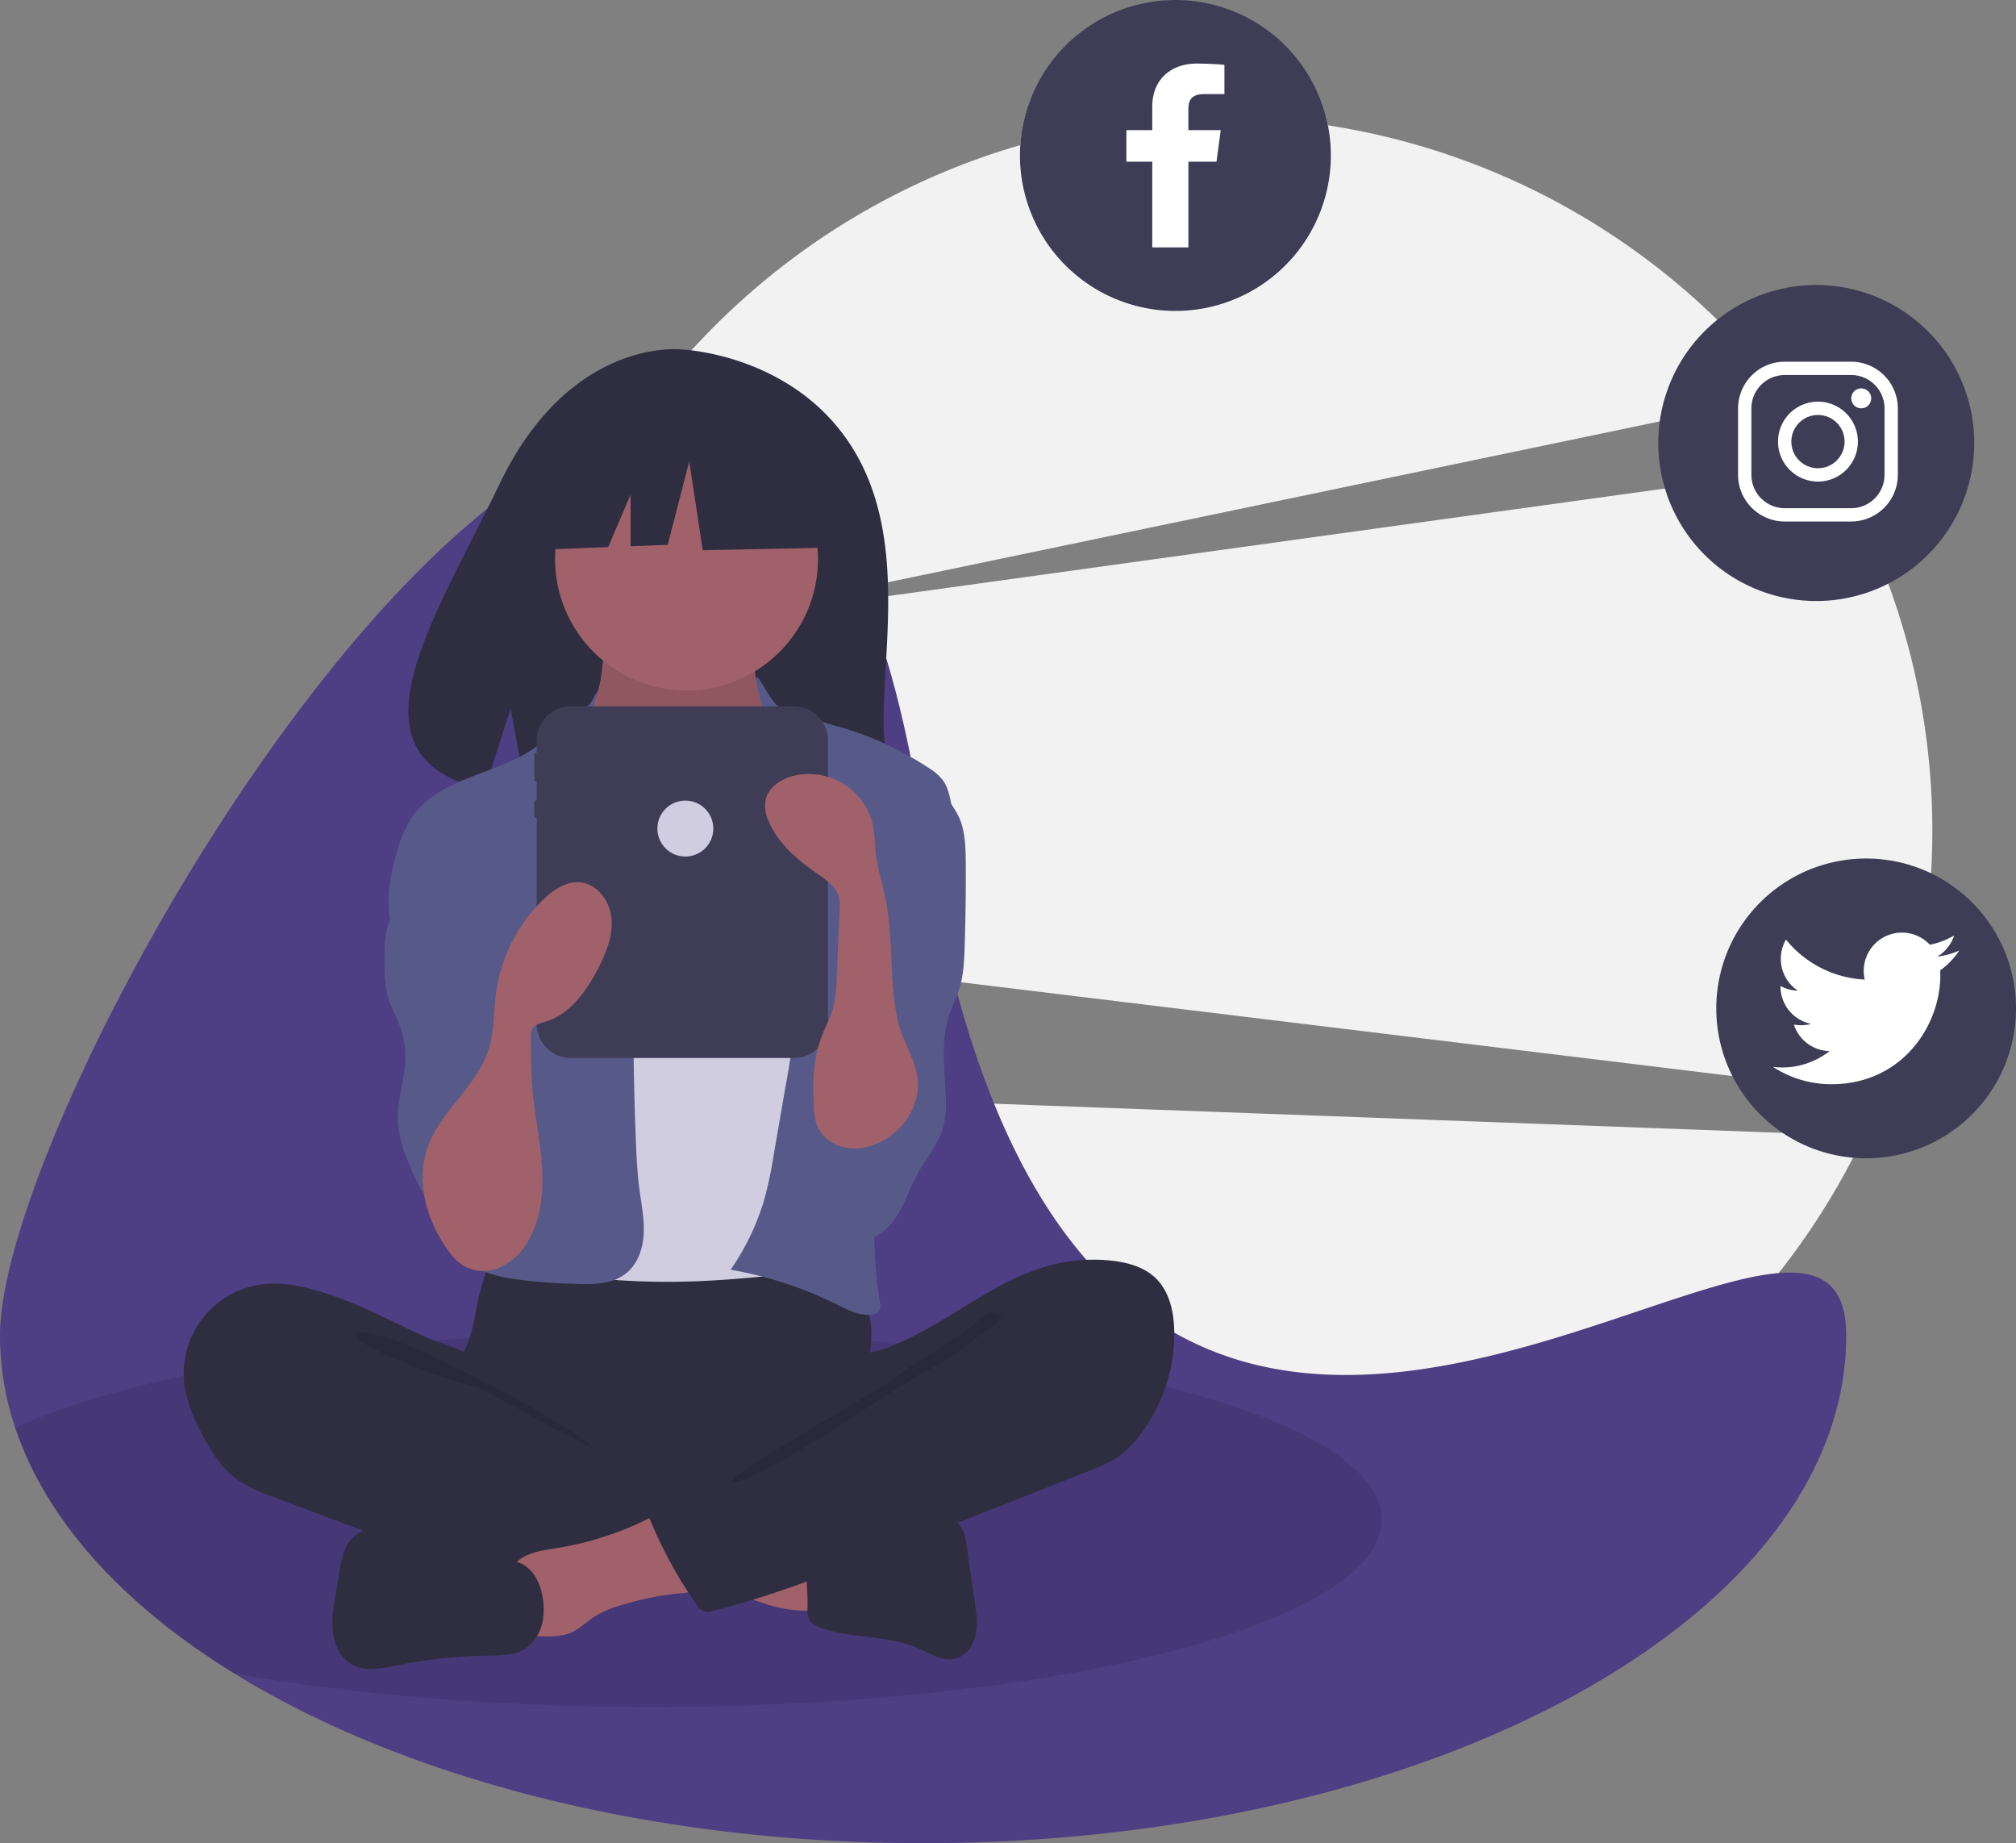<svg xmlns="http://www.w3.org/2000/svg" width="588" height="537.486" viewBox="0 0 588 537.486"><rect x="0" y="0" width="588" height="537.486" fill="#808080" stroke="none"/><defs><style>.a{fill:#f2f2f2;}.b{fill:#4e3e83;}.c{opacity:0.1;}.d{fill:#2f2e41;}.e{fill:#a0616a;}.f{fill:#d0cde1;}.g{fill:#575a89;}.h{fill:#3f3d56;}.i{fill:#fff;}</style></defs><g transform="translate(-0.001)"><path class="a" d="M791.386,398.615A208.408,208.408,0,0,0,776.78,215.232l-332.96,46.1,319.082-66.5a207.692,207.692,0,0,0-164.881-81.176c-114.9,0-208.049,93.146-208.049,208.049a209.637,209.637,0,0,0,1.93,28.34Z" transform="translate(-242.471 -79.522)"/><path class="a" d="M409.909,519.317a208.114,208.114,0,0,0,382.214,14.138Z" transform="translate(-248.501 -202.224)"/><path class="b" d="M716.988,508.017c0,81.759-120.546,148.033-269.24,148.033-79.882,0-151.639-19.124-200.942-49.507-32.17-19.818-54.786-44.433-63.859-71.634a84.313,84.313,0,0,1-4.438-26.891c0-81.751,223.118-450.52,269.24-148.025S716.988,426.266,716.988,508.017Z" transform="translate(-178.508 -118.564)"/><path class="c" d="M583.477,676.315c0,30.188-95.335,54.664-212.944,54.664-45.3,0-87.291-3.631-121.8-9.823-32.17-19.818-54.786-44.433-63.859-71.634,36.51-16.636,105.975-27.871,185.661-27.871C488.141,621.651,583.477,646.128,583.477,676.315Z" transform="translate(-180.432 -233.178)"/><path class="d" d="M479.494,240.645C462.618,212.129,429.23,210.8,429.23,210.8s-32.535-4.161-53.406,39.269c-19.453,40.48-46.3,79.564-4.322,89.039l7.583-23.6,4.7,25.358a164.254,164.254,0,0,0,17.961.307c44.956-1.451,87.77.425,86.392-15.707C486.3,304.02,495.733,268.082,479.494,240.645Z" transform="translate(-230.159 -108.872)"/><path class="d" d="M374.749,605.15a66.567,66.567,0,0,1-2.153,9.267c-1.056,2.97-2.686,5.716-3.652,8.716-3.078,9.563,1.189,20.226,8,27.607a45.049,45.049,0,0,0,21.964,13.043c6.148,1.546,12.54,1.769,18.876,1.984,17.544.595,35.539,1.127,52.162-4.511a90.628,90.628,0,0,0,15.155-6.885,11.344,11.344,0,0,0,3.932-3.1c1.268-1.8,1.43-4.146,1.419-6.352-.037-7.437-1.545-14.836-1.187-22.265.2-4.115.968-8.226.589-12.328a22.743,22.743,0,0,0-17.381-19.591c-4.716-1.013-9.607-.461-14.408,0a367.367,367.367,0,0,1-37.5,1.677c-12.792-.082-25.5-2.034-38.233-2.238-3.764-.06-3.688,1.1-4.886,4.743A88.725,88.725,0,0,0,374.749,605.15Z" transform="translate(-235.802 -223.655)"/><path class="e" d="M423.122,341.722c-.615,3.219-1.279,6.555-3.213,9.2-2.225,3.043-5.854,4.782-8.248,7.695-3.6,4.384-3.81,10.553-3.825,16.228-.014,5.228.093,10.8,3.008,15.143,1.892,2.816,4.771,4.791,7.585,6.687,10.933,7.368,22.747,14.868,35.929,15.111,5.462.1,11.318-1.31,14.912-5.424a22.389,22.389,0,0,0,3.61-6.441,85.533,85.533,0,0,0,6.055-26.038c.3-4.208.271-8.538-1.153-12.508-1.6-4.465-4.839-8.138-6.979-12.371a27.541,27.541,0,0,1-2.651-16.3,1.759,1.759,0,0,0-.093-1.181,1.72,1.72,0,0,0-1.418-.574L440.5,329.068a56.878,56.878,0,0,1-7.257-.83c-1.409-.287-5.13-2.288-6.474-1.755C424.284,327.467,423.632,339.052,423.122,341.722Z" transform="translate(-247.873 -143.869)"/><path class="c" d="M423.122,342.892c-.615,3.219-1.279,6.555-3.213,9.2-2.225,3.043-5.854,4.782-8.248,7.695-3.6,4.384-3.81,10.553-3.825,16.228-.014,5.228.093,10.8,3.008,15.143,1.892,2.816,4.771,4.791,7.585,6.687,10.933,7.368,22.747,14.868,35.929,15.111,5.462.1,11.318-1.31,14.912-5.424a22.389,22.389,0,0,0,3.61-6.441,85.533,85.533,0,0,0,6.055-26.038c.3-4.208.271-8.538-1.153-12.508-1.6-4.465-4.839-8.138-6.979-12.371a27.541,27.541,0,0,1-2.651-16.3,1.759,1.759,0,0,0-.093-1.181,1.721,1.721,0,0,0-1.418-.574L440.5,330.238a56.872,56.872,0,0,1-7.257-.83c-1.409-.286-5.13-2.288-6.474-1.755C424.284,328.636,423.632,340.222,423.122,342.892Z" transform="translate(-247.873 -144.223)"/><circle class="e" cx="38.346" cy="38.346" r="38.346" transform="translate(161.898 124.665)"/><path class="f" d="M431.453,410.448a23.518,23.518,0,0,0,6.735,5.382,21.164,21.164,0,0,0,8.414,1.6c6.912.194,14.406-1.072,19.214-6.042,6.2-6.406,5.994-16.738,10.853-24.211a5.394,5.394,0,0,1,1.566-1.712,5.074,5.074,0,0,1,2.663-.612c6.136-.057,11.481,3.922,16.305,7.715,2.161,1.7,4.376,3.459,5.739,5.846a19.814,19.814,0,0,1,1.935,5.927c2.394,11.686,3.169,23.634,3.939,35.538.425,6.575.85,13.156.819,19.745-.1,21.707-5.149,43.051-10.167,64.17-.646,2.721-1.531,5.763-4.006,7.066a9.878,9.878,0,0,1-3.5.853c-14.37,1.688-28.771,3.377-43.238,3.6q-8.469.131-16.93-.41a9.116,9.116,0,0,1-2.852-.5,8.042,8.042,0,0,1-3.109-2.64c-7.826-9.861-8.288-23.495-8.237-36.084q.183-46.169,3.3-92.263c.171-2.536.209-5.617-1.619-7.612C422.571,401.077,427.148,405.949,431.453,410.448Z" transform="translate(-250.827 -161.551)"/><path class="g" d="M400.151,356.586c-1.3,2.344-10.844,8.166-12.687,10.109-10.3,10.856-29.1,10.449-38.517,22.077-3.314,4.091-5.036,9.231-6.3,14.342-1.791,7.228-2.747,15.11.253,21.926,2.887,6.558,8.964,11.091,13.091,16.949,4.531,6.432,6.568,14.241,8.52,21.862,1.441,5.627,2.895,11.394,2.333,17.175-.638,6.574-3.819,12.593-5.7,18.925s-2.2,13.874,2.14,18.85c3.19,3.656,8.195,5.105,12.978,5.92a149.13,149.13,0,0,0,18.5,1.61c5.468.241,11.495.289,15.7-3.217,3.317-2.766,4.758-7.254,4.945-11.569s-.711-8.591-1.273-12.873c-.583-4.439-.807-8.916-.994-13.389q-1.261-30.1-.344-60.247c.127-4.182.282-8.414-.61-12.5-1.173-5.376-4.078-10.18-6.5-15.119-4.812-9.8-7.087-19.327-6.343-30.224C400.07,356.437,404.76,348.244,400.151,356.586Z" transform="translate(-227.647 -151.965)"/><path class="g" d="M497.269,355.78c1.973,2.027,8.676,2.7,11.185,4a39.189,39.189,0,0,0,7.353,2.546,95.462,95.462,0,0,1,25.831,11.855,15.676,15.676,0,0,1,4.319,3.731c1.4,1.953,1.914,4.39,2.39,6.748,1.229,6.087,2.464,12.246,2.188,18.45-.293,6.585-2.276,12.962-4.244,19.252l-7.352,23.5c-5.488,17.545-11.011,35.262-12.555,53.58a126.028,126.028,0,0,0,1.131,30.432,3.608,3.608,0,0,1-.371,2.947,2.9,2.9,0,0,1-1.8.828c-3.548.555-6.982-1.255-10.2-2.855a112.927,112.927,0,0,0-31.13-10.186,72.371,72.371,0,0,0,9.669-19.932,120.636,120.636,0,0,0,2.921-13.708l3.42-19.781a194.365,194.365,0,0,0,2.934-21.875,27.385,27.385,0,0,0-.476-8.24,39.975,39.975,0,0,0-3.124-7.431c-5.637-11.725-8.281-25.1-6.063-37.923.971-5.61,2.857-11.227,2.07-16.866-.756-5.421.03-9.635-1.361-15C488.294,337.831,493.557,351.966,497.269,355.78Z" transform="translate(-270.916 -150.343)"/><path class="g" d="M348.335,424.006c-2.57,5.332-6.866,9.875-8.328,15.611a34.1,34.1,0,0,0-.726,8.159c-.035,4.128-.057,8.34,1.21,12.269.816,2.529,2.144,4.862,3.1,7.342a26.621,26.621,0,0,1,1.744,10.877c-.258,5.136-2,10.122-2.139,15.263-.214,8.085,3.525,15.685,7.174,22.9a16.837,16.837,0,0,1,24.473-8.012c.963-.889,1.065-2.349,1.1-3.658q.4-14.069.78-28.14c.395-14.507.771-29.208-2.566-43.331-1.507-6.377-3.851-12.729-8.149-17.675-2.263-2.6-9.946-9.464-13.661-6.547-1.671,1.312-1.28,4.883-1.545,6.692a28.391,28.391,0,0,1-2.471,8.247Z" transform="translate(-227.133 -168.661)"/><path class="g" d="M561.094,402.844c1.215,3.785,1.288,7.829,1.312,11.8q.074,12.163-.322,24.322c-.135,4.15-.322,8.357-1.58,12.314-.83,2.609-2.11,5.056-2.967,7.657-2.568,7.794-1.165,16.248-.945,24.451a27.78,27.78,0,0,1-.673,7.91c-1.355,5.086-5,9.195-7.54,13.8-2.415,4.377-3.871,9.282-6.755,13.365s-7.876,7.318-12.715,6.064c-3.666-.95-6.271-4.195-8.073-7.526a36.914,36.914,0,0,1-3.817-23.945c1.809-9.957,7.658-18.789,9.767-28.687,2.9-13.591-1.506-27.616-1.375-41.512a20.066,20.066,0,0,1,.875-6.435c1.106-3.174,3.482-5.709,5.678-8.254a104.22,104.22,0,0,0,7.631-10.014c1.572-2.344,3.706-8.372,6.492-8.873C552.306,388.168,559.551,398.039,561.094,402.844Z" transform="translate(-280.726 -162.866)"/><path class="d" d="M290.663,602.486a37.849,37.849,0,0,0-10.529-1.119,26.278,26.278,0,0,0-24.4,30.978,44.139,44.139,0,0,0,4.172,11.4c2.792,5.667,6.141,11.32,11.31,14.951a44.053,44.053,0,0,0,9.982,4.751L308.426,673.7c4.005,1.509,8.011,3.018,12.055,4.417a235.8,235.8,0,0,0,62.967,12.518c6.537.389,13.173.5,19.551-.991,1.513-.353,3.128-.88,4-2.163a6.858,6.858,0,0,0,.895-2.955l1.675-11.728a9.823,9.823,0,0,0-.142-4.944c-.767-1.971-2.691-3.211-4.525-4.264-17.9-10.28-38.8-15.951-53.862-30.06-3.547-3.321-6.515-8.586-10.824-10.843-4.886-2.559-10.641-4.019-15.692-6.376C313.487,611.16,302.63,605.237,290.663,602.486Z" transform="translate(-201.737 -227.035)"/><path class="c" d="M339.675,624.48c9.623,3.015,50.25,23.905,57.214,31.2-.933.336-32.6-17.412-33.554-17.7-8.638-2.592-17.324-5.2-25.528-9-1.65-.763-10.721-4.351-10.31-6.433C327.961,620.2,337.967,623.944,339.675,624.48Z" transform="translate(-223.569 -233.218)"/><path class="e" d="M499.961,727.286a2.261,2.261,0,0,0,1.526-.449,2.356,2.356,0,0,0,.477-1.755q-.022-7.989-.045-15.978c-4.595-2.189-9.734-2.891-14.778-3.565L463.6,702.393c.541.072-3.68,10.138-3.033,11.481,1.141,2.368,9.858,4.467,12.318,5.586C481.441,723.347,490.328,727.621,499.961,727.286Z" transform="translate(-263.804 -257.6)"/><path class="e" d="M404.912,706.959c-4.444.708-9.4,1.334-12.282,4.793-3.65,4.387-2.1,10.927-.355,16.361a7.045,7.045,0,0,0,1.514,2.977c1.188,1.172,3.009,1.344,4.675,1.449,4.053.257,8.366.458,11.907-1.53A52.187,52.187,0,0,0,415,727.571a29.654,29.654,0,0,1,8.5-3.888,85.988,85.988,0,0,1,17.071-3.518,26.555,26.555,0,0,0,6.725-1.185,7.451,7.451,0,0,0,4.736-4.6c.82-2.9-.867-5.864-2.486-8.41-2.016-3.172-4.152-6.512-7.158-8.847-4.386-3.407-6.555-.792-10.973,1.388a93.1,93.1,0,0,1-26.5,8.446Z" transform="translate(-242.602 -255.51)"/><path class="d" d="M371.244,713.175l-28.218-8.34c-3.432-1.014-6.922-2.038-10.5-2.035s-7.323,1.176-9.644,3.9c-2.188,2.568-2.814,6.078-3.36,9.407l-1.167,7.122c-.593,3.619-1.187,7.308-.653,10.937s2.386,7.254,5.606,9.01c3.9,2.13,8.691,1.09,13.049.2a142.061,142.061,0,0,1,26.74-2.868c3.378-.04,6.92,0,9.9-1.58,3.548-1.88,5.67-5.856,6.035-9.854C379.591,722.99,377.563,715.042,371.244,713.175Z" transform="translate(-220.547 -257.723)"/><path class="d" d="M527.788,704.8c3.658-.641,6.886-2.72,10.392-3.947,4.934-1.727,10.28-1.727,15.508-1.708,1.919.007,3.962.05,5.56,1.113,2.3,1.533,2.893,4.6,3.284,7.339l2.362,16.521c.444,3.107.886,6.3.193,9.36s-2.78,6.013-5.818,6.8c-3.69.959-7.307-1.4-10.791-2.946-8.708-3.87-18.83-2.881-27.909-5.773-1.685-.537-3.49-1.358-4.177-2.987a6.8,6.8,0,0,1-.325-2.855c.155-5.31-.965-12.562.634-17.637C518.138,703.518,523.7,704.8,527.788,704.8Z" transform="translate(-280.539 -256.617)"/><path class="d" d="M567.58,592.81a49,49,0,0,1,17.262-1.179c4.615.508,9.369,1.792,12.738,4.987,4.1,3.888,5.418,9.9,5.528,15.55a48.581,48.581,0,0,1-10.559,31.025A28.155,28.155,0,0,1,586.513,649a39.739,39.739,0,0,1-7.854,3.785L517.69,676.836c-16.04,6.326-32.136,12.671-48.866,16.842a3.809,3.809,0,0,1-5.125-1.858,126.317,126.317,0,0,1-13.363-24.444,1.647,1.647,0,0,1,.728-2.6L494.188,640a43.6,43.6,0,0,0,8.777-6.048,21.792,21.792,0,0,0,4.506-6.274c.894-1.867.977-6.273,2.119-7.653,1.118-1.351,4.942-1.459,6.708-1.99a60.864,60.864,0,0,0,7.3-2.761c9.646-4.315,18.237-10.586,27.484-15.639A70.525,70.525,0,0,1,567.58,592.81Z" transform="translate(-260.617 -224.009)"/><path class="c" d="M553.519,617.928c-7.409,5.565-17,10.68-24.345,16.391-2.506,1.949-44.283,25.436-44.873,28.556,6.851,1.154,50.489-29.374,56.733-32.42s11.778-7.342,17.263-11.606c1.4-1.087,7.321-4.353,3.309-5.568C559.345,612.6,555.187,616.816,553.519,617.928Z" transform="translate(-271.003 -230.623)"/><path class="h" d="M477.621,360.015H412.586a9.963,9.963,0,0,0-9.963,9.963v3.648h-.707v8.159h.707V387.5h-.707v4.9h.707v60.2a9.963,9.963,0,0,0,9.963,9.963h65.035a9.962,9.962,0,0,0,9.962-9.962V369.977a9.962,9.962,0,0,0-9.962-9.962Z" transform="translate(-246.084 -154.039)"/><path class="d" d="M308.617,177.481,275.631,160.2l-45.552,7.069L220.655,208.9l23.46-.9,6.554-15.292v15.041l10.825-.416,6.283-24.346L271.7,208.9l38.484-.785Z" transform="translate(-66.743 -48.458)"/><path class="e" d="M361.8,539.688c1.63,2.433,3.539,4.813,6.157,6.125a12.041,12.041,0,0,0,10.584-.284,18.63,18.63,0,0,0,7.638-7.658c3.585-6.33,4.327-13.905,3.88-21.167s-2-14.411-2.684-21.654c-.5-5.265-.539-10.561-.58-15.849a5.271,5.271,0,0,1,.666-3.205c.794-1.084,2.248-1.383,3.536-1.766,7.235-2.15,12.038-8.931,15.481-15.648,2.3-4.485,4.3-9.388,3.855-14.408s-4.052-10.078-9.066-10.59c-4.133-.422-7.95,2.2-10.932,5.1a46.876,46.876,0,0,0-13.725,27.429c-.655,5.1-.467,10.348-1.855,15.3C371.794,492,362.519,498.483,357.9,508,352.8,518.5,355.614,530.406,361.8,539.688Z" transform="translate(-231.97 -176.279)"/><path class="e" d="M541.59,485.582a20,20,0,0,1-11.214,10.775,15.487,15.487,0,0,1-9.748.6,10.81,10.81,0,0,1-7.141-6.388,17.213,17.213,0,0,1-.8-4.8c-.464-7.135-.285-14.488,2.307-21.152,1-2.57,2.348-5.008,3.136-7.651a38.362,38.362,0,0,0,1.181-9.337l.852-19.469a12.672,12.672,0,0,0-.289-4.221c-.85-2.817-3.483-4.648-5.9-6.328-5.834-4.057-11.6-8.791-14.426-15.311a10.739,10.739,0,0,1-1-6.342c.8-3.866,4.7-6.369,8.555-7.212a19.136,19.136,0,0,1,22.941,15.42c.381,2.2.376,4.441.6,6.66.474,4.706,1.968,9.243,2.9,13.88,2.3,11.422,1.109,23.229,3.386,34.649C538.836,468.9,546.014,475.134,541.59,485.582Z" transform="translate(-275.266 -162.595)"/><circle class="f" cx="8.159" cy="8.159" r="8.159" transform="translate(191.732 233.457)"/><circle class="i" cx="38.84" cy="38.84" r="38.84" transform="translate(505.491 258.122)"/><path class="h" d="M939.875,423.632a43.709,43.709,0,1,0,43.709,43.709A43.709,43.709,0,0,0,939.875,423.632Zm21.6,32.624c.023.472.034.955.034,1.439,0,14.746-11.212,31.749-31.738,31.749a31.153,31.153,0,0,1-17.06-5.042,22.584,22.584,0,0,0,2.659.161,22.345,22.345,0,0,0,13.848-4.777,11.163,11.163,0,0,1-10.418-7.747,10.5,10.5,0,0,0,2.1.207,11.217,11.217,0,0,0,2.933-.391,11.155,11.155,0,0,1-8.942-10.937v-.138a10.887,10.887,0,0,0,5.065,1.393,11.167,11.167,0,0,1-3.465-14.9,31.585,31.585,0,0,0,22.977,11.661,10.916,10.916,0,0,1-.288-2.544,11.142,11.142,0,0,1,19.282-7.621,22.145,22.145,0,0,0,7.08-2.705,11.185,11.185,0,0,1-4.9,6.17,22.53,22.53,0,0,0,6.4-1.761,22.693,22.693,0,0,1-5.56,5.779Z" transform="translate(-395.583 -173.281)"/><circle class="i" cx="45.34" cy="45.34" r="45.34" transform="translate(483.901 84.122)"/><circle class="h" cx="7.767" cy="7.767" r="7.767" transform="translate(522.471 121.007)"/><path class="h" d="M917.983,183.859a46.079,46.079,0,1,0,46.079,46.079,46.079,46.079,0,0,0-46.079-46.079Zm23.8,55.379A13.632,13.632,0,0,1,928.19,252.83H908.773a13.632,13.632,0,0,1-13.592-13.592V219.821a13.632,13.632,0,0,1,13.592-13.592H928.19a13.632,13.632,0,0,1,13.592,13.592Z" transform="translate(-388.244 -100.756)"/><path class="h" d="M939.968,221.5H920.551a9.737,9.737,0,0,0-9.708,9.709v19.417a9.737,9.737,0,0,0,9.709,9.709h19.417a9.737,9.737,0,0,0,9.708-9.709V231.206a9.737,9.737,0,0,0-9.708-9.709Zm-9.709,31.067a11.65,11.65,0,1,1,11.651-11.65,11.65,11.65,0,0,1-11.651,11.65Zm12.621-21.359a2.905,2.905,0,1,1,2.062-.851,2.913,2.913,0,0,1-2.062.851Z" transform="translate(-400.022 -112.14)"/><circle class="i" cx="45.34" cy="45.34" r="45.34" transform="translate(297.491 0.122)"/><path class="h" d="M650.339,64.718a45.339,45.339,0,1,0,45.339,45.339A45.339,45.339,0,0,0,650.339,64.718Zm14.3,27.434h-5.8c-3.963,0-4.719,1.874-4.719,4.636v5.87h9.438l-1.233,9.207h-8.2v24.991H643.59V111.866h-7.546v-9.207h7.546V95.852c0-8.155,5.656-12.594,12.94-12.594,3.485,0,7.234.263,8.106.378Z" transform="translate(-307.512 -64.718)"/></g></svg>